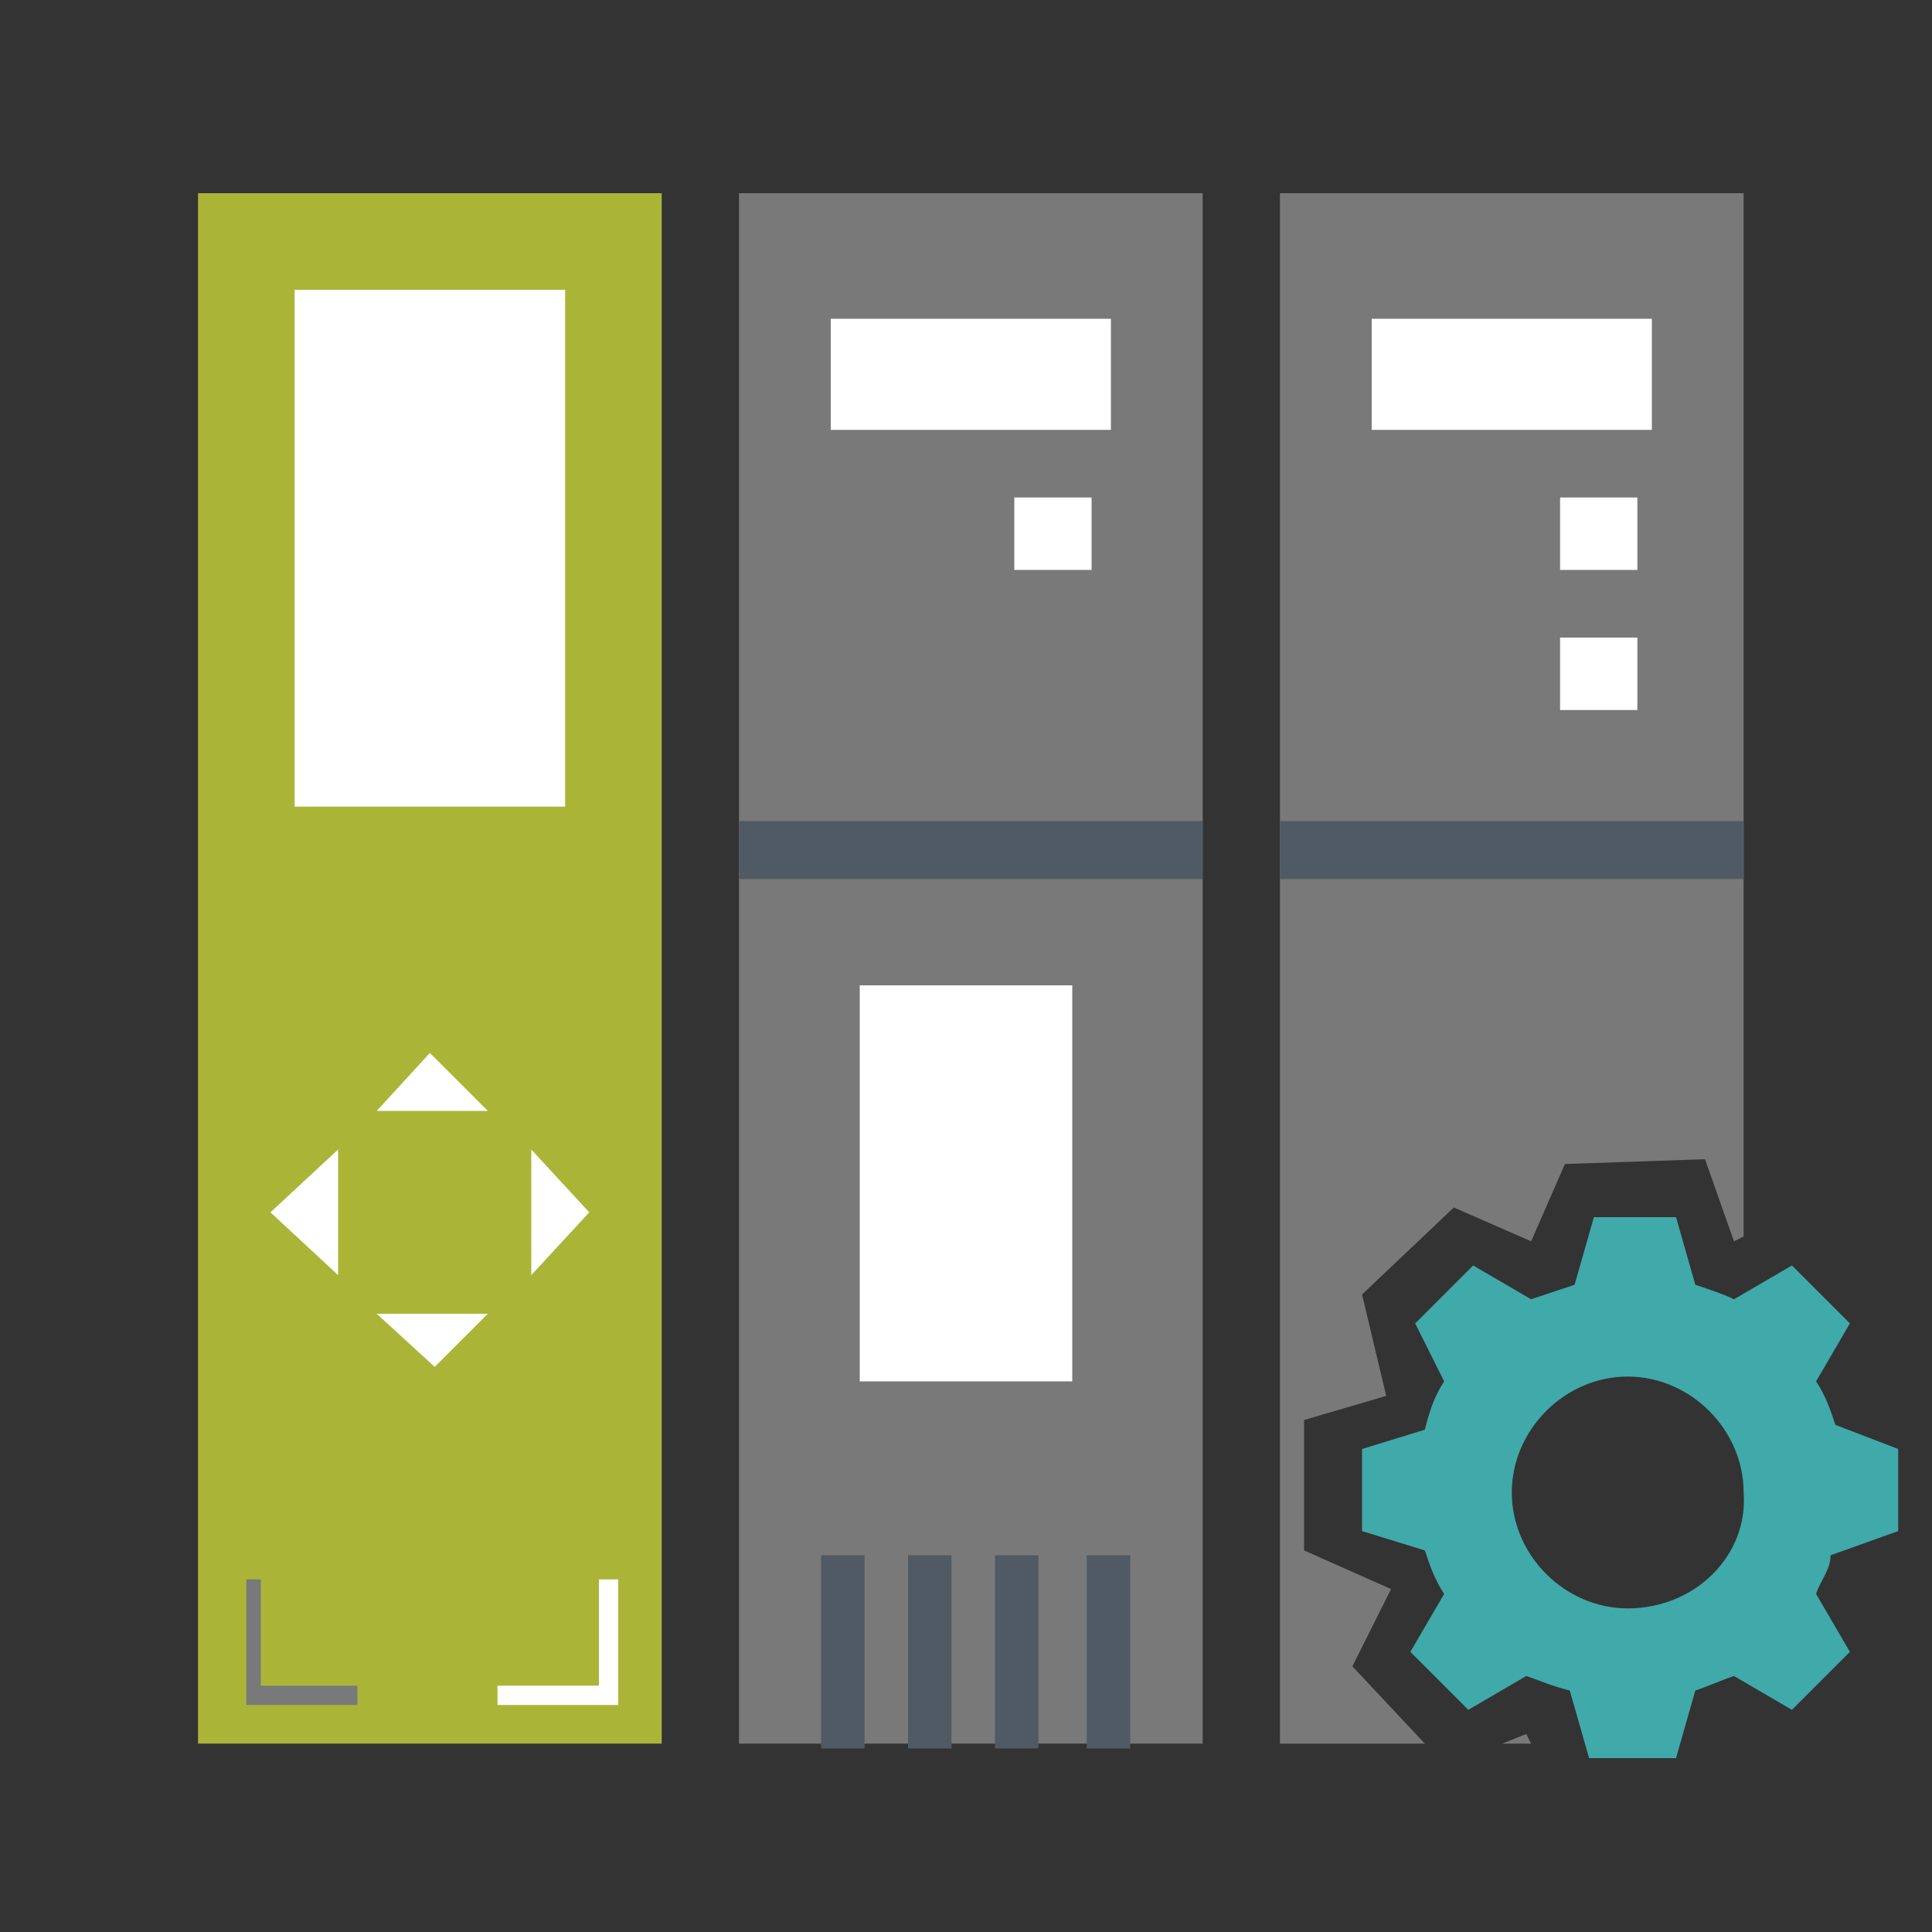 <?xml version="1.0" encoding="utf-8"?>
<!-- Generator: Adobe Illustrator 24.3.0, SVG Export Plug-In . SVG Version: 6.00 Build 0)  -->
<svg version="1.1" id="Ebene_1" xmlns="http://www.w3.org/2000/svg" xmlns:xlink="http://www.w3.org/1999/xlink" x="0px" y="0px"
	 viewBox="0 0 40 40" style="enable-background:new 0 0 40 40;" xml:space="preserve">
<rect x="0" y="0" width="40" height="40" fill="#333333" stroke="none"/>
<style type="text/css">
	.st0{fill:#797979;}
	.st1{fill:#AAB538;}
	.st2{fill:#FFFFFF;}
	.st3{fill:#505A64;}
	.st4{fill:#40A9AA;}
</style>
<g>
	<g>
		<polygon class="st0" points="28,34.5 28.8,32.9 27,32.1 27,29.4 28.7,28.9 28.2,26.8 30.1,25 31.7,25.7 32.4,24.1 35.3,24 
			35.9,25.7 36.1,25.6 36.1,4 26.5,4 26.5,36.1 29.5,36.1 		"/>
		<polygon class="st0" points="31.1,36.1 31.7,36.1 31.6,35.9 		"/>
	</g>
	<g>
		<g>
			<g>
				<rect x="4.1" y="4" class="st1" width="9.6" height="32.1"/>
				<rect x="6.1" y="6" class="st2" width="5.6" height="10.7"/>
				<polygon class="st2" points="8.9,21.8 7.8,23 10.1,23 				"/>
				<polygon class="st2" points="9,28.3 10.1,27.2 7.8,27.2 				"/>
				<polygon class="st2" points="5.6,25.1 7,26.4 7,23.8 				"/>
				<polygon class="st2" points="12.2,25.1 11,23.8 11,26.4 				"/>
				<polygon class="st2" points="12.4,32.7 12.4,34.9 10.3,34.9 10.3,35.3 12.8,35.3 12.8,32.7 				"/>
				<polygon class="st0" points="5.4,32.7 5.4,34.9 7.4,34.9 7.4,35.3 5.1,35.3 5.1,32.7 				"/>
			</g>
			<g>
				<rect x="15.3" y="4" class="st0" width="9.6" height="32.1"/>
				<rect x="17.8" y="20.4" class="st2" width="4.4" height="8.2"/>
				<rect x="15.3" y="17" class="st3" width="9.6" height="1.2"/>
				<rect x="17.2" y="6.6" class="st2" width="5.8" height="2.3"/>
				<rect x="21" y="10.3" class="st2" width="1.6" height="1.5"/>
			</g>
			<g>
				<rect x="22.5" y="32.2" class="st3" width="0.9" height="4"/>
				<rect x="20.6" y="32.2" class="st3" width="0.9" height="4"/>
				<rect x="18.8" y="32.2" class="st3" width="0.9" height="4"/>
				<rect x="17" y="32.2" class="st3" width="0.9" height="4"/>
				<rect x="28.4" y="6.6" class="st2" width="5.8" height="2.3"/>
				<rect x="26.5" y="17" class="st3" width="9.6" height="1.2"/>
				<rect x="32.3" y="10.3" class="st2" width="1.6" height="1.5"/>
				<rect x="32.3" y="13.2" class="st2" width="1.6" height="1.5"/>
			</g>
		</g>
		<path class="st4" d="M39.3,31.7V30L38,29.5c-0.1-0.3-0.2-0.6-0.4-0.9l0.7-1.2l-1.2-1.2l-1.2,0.7c-0.2-0.1-0.5-0.2-0.8-0.3
			l-0.4-1.4H33l-0.4,1.4c-0.3,0.1-0.6,0.2-0.9,0.3l-1.2-0.7l-1.2,1.2l0.6,1.2c-0.2,0.3-0.3,0.6-0.4,1L28.2,30v1.7l1.3,0.4
			c0.1,0.3,0.2,0.6,0.4,0.9l-0.7,1.2l1.2,1.2l1.2-0.7c0.3,0.1,0.5,0.2,0.9,0.3l0.4,1.4h1.8l0.4-1.4c0.3-0.1,0.5-0.2,0.8-0.3l1.2,0.7
			l1.2-1.2L37.6,33c0.1-0.3,0.3-0.5,0.3-0.8L39.3,31.7z M33.7,33.3c-1.3,0-2.4-1.1-2.4-2.4c0-1.3,1.1-2.4,2.4-2.4s2.4,1.1,2.4,2.4
			C36.2,32.2,35.1,33.3,33.7,33.3z"/>
	</g>
</g>
</svg>
